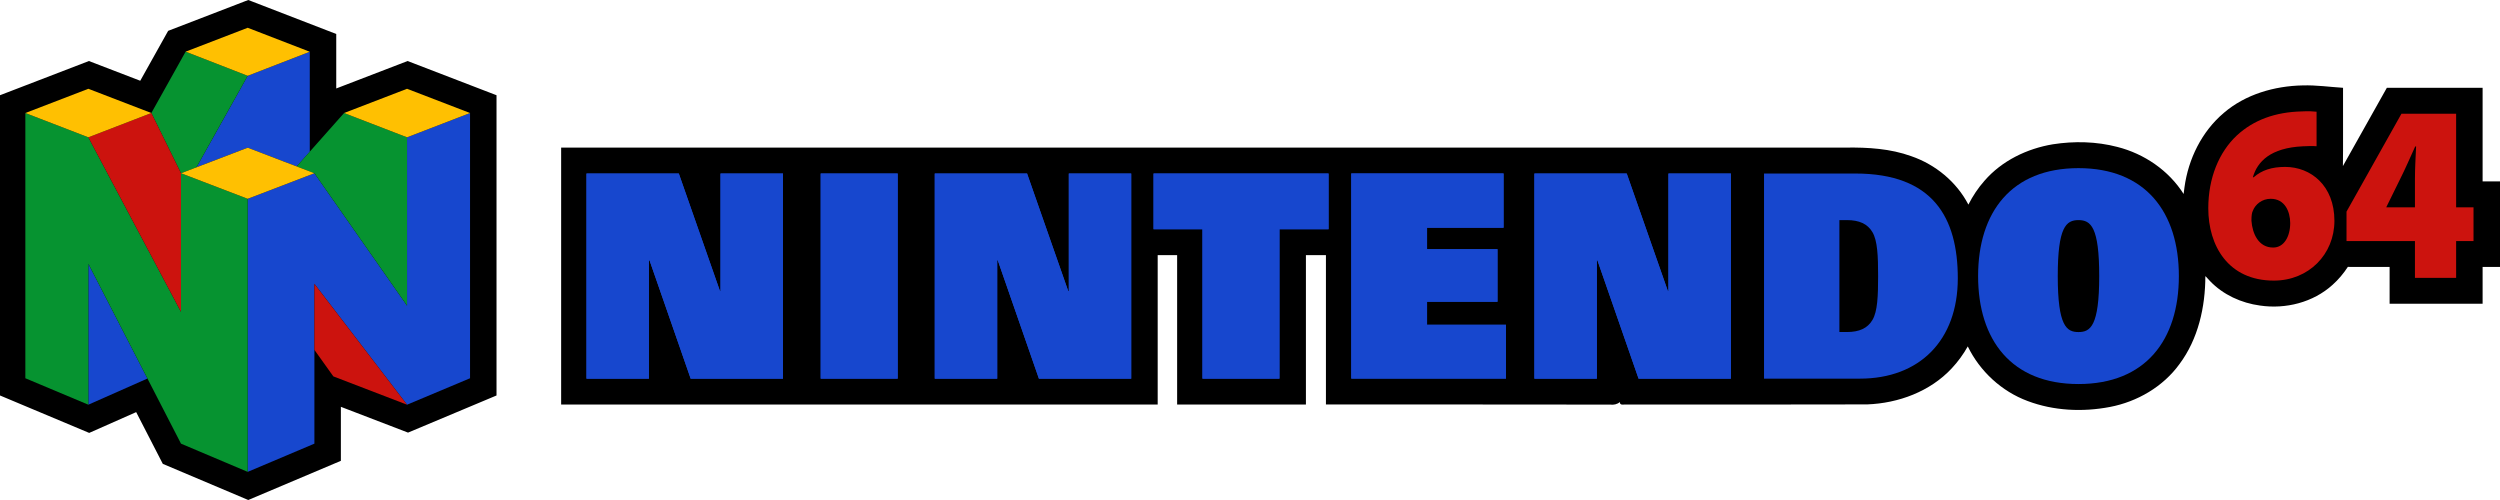 <?xml version="1.0" encoding="UTF-8" standalone="no"?>
<!-- Generator: Adobe Illustrator 13.0.0, SVG Export Plug-In . SVG Version: 6.00 Build 14948)  -->

<svg
   version="1.1"
   id="Layer_1"
   x="0px"
   y="0px"
   width="578.93"
   height="115.787"
   viewBox="0 0 578.93 115.787"
   enable-background="new 0 0 566.929 102.84"
   xml:space="preserve"
   sodipodi:docname="system.svg"
   inkscape:version="1.1.2 (0a00cf5339, 2022-02-04)"
   xmlns:inkscape="http://www.inkscape.org/namespaces/inkscape"
   xmlns:sodipodi="http://sodipodi.sourceforge.net/DTD/sodipodi-0.dtd"
   xmlns="http://www.w3.org/2000/svg"
   xmlns:svg="http://www.w3.org/2000/svg"
   xmlns:ns="&amp;ns_sfw;"><defs
   id="defs37" /><sodipodi:namedview
   id="namedview35"
   pagecolor="#ffffff"
   bordercolor="#666666"
   borderopacity="1.0"
   inkscape:pageshadow="2"
   inkscape:pageopacity="0.0"
   inkscape:pagecheckerboard="0"
   showgrid="false"
   fit-margin-top="0"
   fit-margin-left="0"
   fit-margin-right="0"
   fit-margin-bottom="0"
   inkscape:zoom="1.30616"
   inkscape:cx="261.45342"
   inkscape:cy="29.475715"
   inkscape:window-width="1920"
   inkscape:window-height="996"
   inkscape:window-x="0"
   inkscape:window-y="0"
   inkscape:window-maximized="1"
   inkscape:current-layer="Layer_1" />
<path
   id="polygon934"
   d="M 56.779,0.273 C 50.832,2.56 44.886,4.853 38.939,7.143 36.784,10.995 34.631,14.848 32.477,18.701 28.514,17.178 24.553,15.653 20.59,14.131 13.726,16.77 6.863,19.41 0,22.053 0,45.229 0,68.404 0,91.58 6.886,94.468 13.77,97.36 20.654,100.25 c 3.626,-1.606 7.253,-3.211 10.879,-4.816 2.056,3.995 4.111,7.99 6.168,11.984 6.597,2.788 13.193,5.579 19.789,8.369 7.149,-3.025 14.298,-6.049 21.447,-9.072 0,-4.169 0,-8.339 0,-12.508 5.184,1.991 10.368,3.983 15.553,5.973 6.83,-2.866 13.659,-5.735 20.49,-8.6 0,-23.176 0,-46.352 0,-69.527 -6.863,-2.642 -13.726,-5.283 -20.59,-7.922 -5.509,2.117 -11.017,4.237 -16.525,6.355 0,-4.206 0,-8.411 0,-12.617 C 71.076,5.246 64.287,2.624 57.498,0 57.258,0.091 57.019,0.182 56.779,0.273 Z M 533.268,19.777 c -6.558,0.128 -13.271,2.052 -18.314,6.38 -5.086,4.309 -8.2,10.651 -9.088,17.21 -0.085,0.509 -0.134,1.072 -0.2,1.553 -3.446,-5.451 -9.121,-9.313 -15.34,-10.894 -4.854,-1.267 -9.983,-1.384 -14.928,-0.614 -6.004,0.998 -11.821,3.808 -15.847,8.448 -1.477,1.668 -2.718,3.541 -3.729,5.524 -2.741,-5.284 -7.644,-9.299 -13.249,-11.225 -4.814,-1.74 -9.986,-2.048 -15.061,-1.984 -50.349,0.024 -100.698,-0.027 -151.048,0.008 -48.839,-0.004 -97.678,-0.001 -146.517,-0.002 0,19.833 1e-5,39.667 0,59.5 46.048,0 92.095,0 138.143,0 0,-11.533 0,-23.065 0,-34.598 1.501,0 3.001,0 4.502,0 0,11.533 0,23.065 0,34.598 9.941,0 19.883,0 29.824,0 0,-11.533 -10e-6,-23.065 0,-34.598 1.545,0 3.09,0 4.635,0 0,11.527 0,23.055 0,34.582 21.942,0.01 43.886,-0.012 65.826,0.029 0.783,0.105 1.632,-0.059 2.235,-0.593 1.1e-4,0.85 0.834,0.527 1.401,0.58 18.627,-0.008 37.254,0.028 55.88,-0.032 7.233,-0.269 14.578,-2.984 19.575,-8.351 1.44,-1.533 2.687,-3.248 3.714,-5.083 2.804,5.765 7.833,10.417 13.854,12.648 6.048,2.282 12.749,2.584 19.068,1.378 6.33,-1.216 12.295,-4.679 16.105,-9.933 4.34,-5.812 5.981,-13.214 5.991,-20.363 0.262,0.19 0.717,0.803 1.074,1.135 3.05,3.189 7.257,5.096 11.601,5.68 5.927,0.871 12.296,-0.73 16.777,-4.796 1.363,-1.216 2.546,-2.628 3.543,-4.157 3.224,0.019 6.448,0.009 9.672,0.01 0,2.841 0,5.682 0,8.523 7.179,0 14.358,0 21.537,0 0,-2.841 0,-5.682 0,-8.523 1.342,0 2.685,0 4.027,0 0,-6.603 0,-13.206 0,-19.809 -1.342,0 -2.685,0 -4.027,0 0,-7.225 0,-14.449 0,-21.674 -7.392,0 -14.784,0 -22.176,0 -3.389,6.042 -6.777,12.084 -10.176,18.121 0.073,-4.83 0.01,-9.693 0.031,-14.535 0,-1.196 0,-2.392 0,-3.588 -3.109,-0.197 -6.187,-0.646 -9.314,-0.555 z" /><polygon
   id="polygon3542"
   fill="#1747ce"
   points="51.491,27.772 62.829,32.113 65.865,28.707 65.865,5.553 51.491,11.127 39.613,32.324 "
   transform="translate(5.869,6.43)" />
<polygon
   id="polygon3558"
   fill="#1747ce"
   points="66.938,96.307 51.491,102.842 51.491,39.606 66.938,33.69 88.391,64.354 88.391,25.369 102.98,19.742 102.98,81.161 88.391,87.288 66.938,59.29 "
   transform="translate(5.869,6.43)" />
<polygon
   id="polygon3560"
   fill="#1747ce"
   points="14.589,54.652 14.589,87.288 28.277,81.227 "
   transform="translate(5.869,6.43)" />
<polygon
   id="polygon3538"
   fill="#069330"
   points="39.613,32.324 51.491,11.127 37.117,5.535 29.178,19.742 36.044,33.689 "
   transform="translate(5.869,6.43)" />
<polygon
   id="polygon3540"
   fill="#069330"
   points="88.391,25.369 88.391,64.354 66.938,33.69 62.829,32.113 73.807,19.742 "
   transform="translate(5.869,6.43)" />
<polygon
   id="polygon3552"
   fill="#069330"
   points="0,81.161 14.589,87.288 14.589,54.652 36.044,96.307 51.491,102.842 51.491,39.606 36.044,33.689 36.044,65.792 14.589,25.369 0,19.742 "
   transform="translate(5.869,6.43)" />
<polygon
   id="polygon3554"
   fill="#cc130e"
   points="14.589,25.369 29.178,19.742 36.044,33.689 36.044,65.792 "
   transform="translate(5.869,6.43)" />
<polygon
   id="polygon3556"
   fill="#cc130e"
   points="66.938,74.586 71.321,80.73 88.391,87.288 66.938,59.29 "
   transform="translate(5.869,6.43)" />
<polygon
   id="polygon3544"
   fill="#ffc001"
   points="36.044,33.689 51.491,27.772 66.938,33.689 51.491,39.606 "
   transform="translate(5.869,6.43)" />
<polygon
   id="polygon3546"
   fill="#ffc001"
   points="102.98,19.742 88.391,25.369 73.802,19.742 88.391,14.129 "
   transform="translate(5.869,6.43)" />
<polygon
   id="polygon3548"
   fill="#ffc001"
   points="29.178,19.742 14.589,25.369 0,19.742 14.589,14.129 "
   transform="translate(5.869,6.43)" />
<polygon
   id="polygon3550"
   fill="#ffc001"
   points="37.117,5.535 51.491,11.127 65.865,5.553 51.491,0 "
   transform="translate(5.869,6.43)" />
<polygon
   id="polygon3518"
   fill="#1747ce"
   points="175.447,33.752 160.984,33.752 160.984,60.989 160.859,60.989 151.323,33.752 129.948,33.752 129.948,81.252 144.403,81.252 144.403,53.834 144.533,53.834 154.07,81.252 175.447,81.252 "
   transform="translate(5.869,6.43)" />
<polygon
   id="polygon3520"
   fill="#1747ce"
   points="256.089,33.752 241.636,33.752 241.636,60.989 241.505,60.989 231.968,33.752 210.595,33.752 210.595,81.252 225.056,81.252 225.056,53.834 225.181,53.834 234.714,81.252 256.089,81.252 "
   transform="translate(5.869,6.43)" />
<polygon
   id="polygon3522"
   fill="#1747ce"
   points="394.957,33.752 380.498,33.752 380.498,60.989 380.369,60.989 370.833,33.752 349.457,33.752 349.457,81.252 363.914,81.252 363.914,53.834 364.041,53.834 373.578,81.252 394.957,81.252 "
   transform="translate(5.869,6.43)" />
<polygon
   id="polygon3524"
   fill="#1747ce"
   points="202.009,81.252 184.179,81.252 184.179,33.752 202.009,33.752 "
   transform="translate(5.869,6.43)" />
<polygon
   id="polygon3526"
   fill="#1747ce"
   points="261.261,33.752 301.785,33.752 301.785,46.655 290.416,46.655 290.416,81.252 272.591,81.252 272.591,46.655 261.261,46.655 "
   transform="translate(5.869,6.43)" />
<polygon
   id="polygon3536"
   fill="#1747ce"
   points="342.31,46.303 324.597,46.303 324.597,51.27 340.906,51.27 340.906,63.448 324.597,63.448 324.597,68.777 342.875,68.777 342.875,81.236 307.05,81.236 307.05,33.739 342.31,33.739 "
   transform="translate(5.869,6.43)" />
<path
   id="path3528"
   fill="#1747ce"
   d="m 408.499,40.182 h 21.123 c 18.016,0 23.75,10.197 23.75,24.275 0,14.343 -8.848,23.226 -22.684,23.226 h -22.189 z m 17.453,36.707 h 1.738 c 2.867,0 4.789,-0.879 5.912,-2.787 1.184,-1.975 1.316,-5.572 1.316,-10.172 0,-4.604 -0.135,-8.194 -1.316,-10.172 -1.123,-1.91 -3.045,-2.789 -5.912,-2.789 h -1.738 z" />
<path
   id="path3530"
   fill="#1747ce"
   d="m 481.32,38.936 c 15.521,0 23.244,10.193 23.244,24.995 0,14.806 -7.725,25.002 -23.244,25.002 -15.523,0 -23.246,-10.196 -23.246,-25.002 0,-14.802 7.72,-24.995 23.246,-24.995 z m 0,37.959 c 2.738,0 4.801,-1.346 4.801,-12.965 0,-11.357 -1.939,-12.961 -4.801,-12.961 -2.865,0 -4.801,1.604 -4.801,12.961 0,11.62 2.058,12.965 4.801,12.965 z" />


<polygon
   id="polygon3566"
   fill="#1747ce"
   points="175.447,33.752 160.984,33.752 160.984,60.989 160.859,60.989 151.323,33.752 129.948,33.752 129.948,81.252 144.403,81.252 144.403,53.834 144.533,53.834 154.07,81.252 175.447,81.252 "
   transform="translate(5.869,6.43)" />
<polygon
   id="polygon3568"
   fill="#1747ce"
   points="256.089,33.752 241.636,33.752 241.636,60.989 241.505,60.989 231.968,33.752 210.595,33.752 210.595,81.252 225.056,81.252 225.056,53.834 225.181,53.834 234.714,81.252 256.089,81.252 "
   transform="translate(5.869,6.43)" />
<polygon
   id="polygon3570"
   fill="#1747ce"
   points="394.957,33.752 380.498,33.752 380.498,60.989 380.369,60.989 370.833,33.752 349.457,33.752 349.457,81.252 363.914,81.252 363.914,53.834 364.041,53.834 373.578,81.252 394.957,81.252 "
   transform="translate(5.869,6.43)" />
<polygon
   id="polygon3572"
   fill="#1747ce"
   points="202.009,81.252 184.179,81.252 184.179,33.752 202.009,33.752 "
   transform="translate(5.869,6.43)" />
<polygon
   id="polygon3574"
   fill="#1747ce"
   points="261.261,33.752 301.785,33.752 301.785,46.655 290.416,46.655 290.416,81.252 272.591,81.252 272.591,46.655 261.261,46.655 "
   transform="translate(5.869,6.43)" />
<polygon
   id="polygon3576"
   fill="#1747ce"
   points="342.31,46.303 324.597,46.303 324.597,51.27 340.906,51.27 340.906,63.448 324.597,63.448 324.597,68.777 342.875,68.777 342.875,81.236 307.05,81.236 307.05,33.739 342.31,33.739 "
   transform="translate(5.869,6.43)" />
<path
   id="path3532"
   fill="#cc130e"
   d="m 536.452,33.866 c -0.949,-0.083 -1.871,-0.044 -3.158,0.014 -7.521,0.348 -10.563,3.553 -11.594,7.174 h 0.182 c 1.873,-1.637 4.188,-2.401 7.289,-2.401 5.965,0 11.414,4.338 11.414,12.476 0,7.787 -5.986,13.852 -14.02,13.852 -10.584,0 -15.188,-8.083 -15.188,-16.75 0,-7.041 2.498,-13.004 6.598,-16.85 3.902,-3.615 8.934,-5.441 15.092,-5.582 1.631,-0.094 2.6,0 3.385,0.071 z m -10.021,23.456 c 2.439,0 3.918,-2.491 3.918,-5.673 -0.02,-2.686 -1.25,-5.613 -4.52,-5.613 -1.998,0 -3.555,1.266 -4.143,2.795 -0.229,0.469 -0.314,1.137 -0.314,2.27 0.209,3.035 1.672,6.222 4.998,6.222 z" />
<path
   id="path3534"
   fill="#cc130e"
   d="m 559.234,64.341 v -8.524 h -15.846 v -6.811 l 12.723,-22.671 h 12.66 v 21.673 h 4.027 v 7.809 h -4.027 v 8.524 z m 0,-16.333 v -6.531 c 0,-2.414 0.145,-4.922 0.268,-7.565 h -0.207 c -1.178,2.565 -2.203,5.007 -3.543,7.657 l -3.113,6.326 -0.033,0.115 z" />
</svg>
